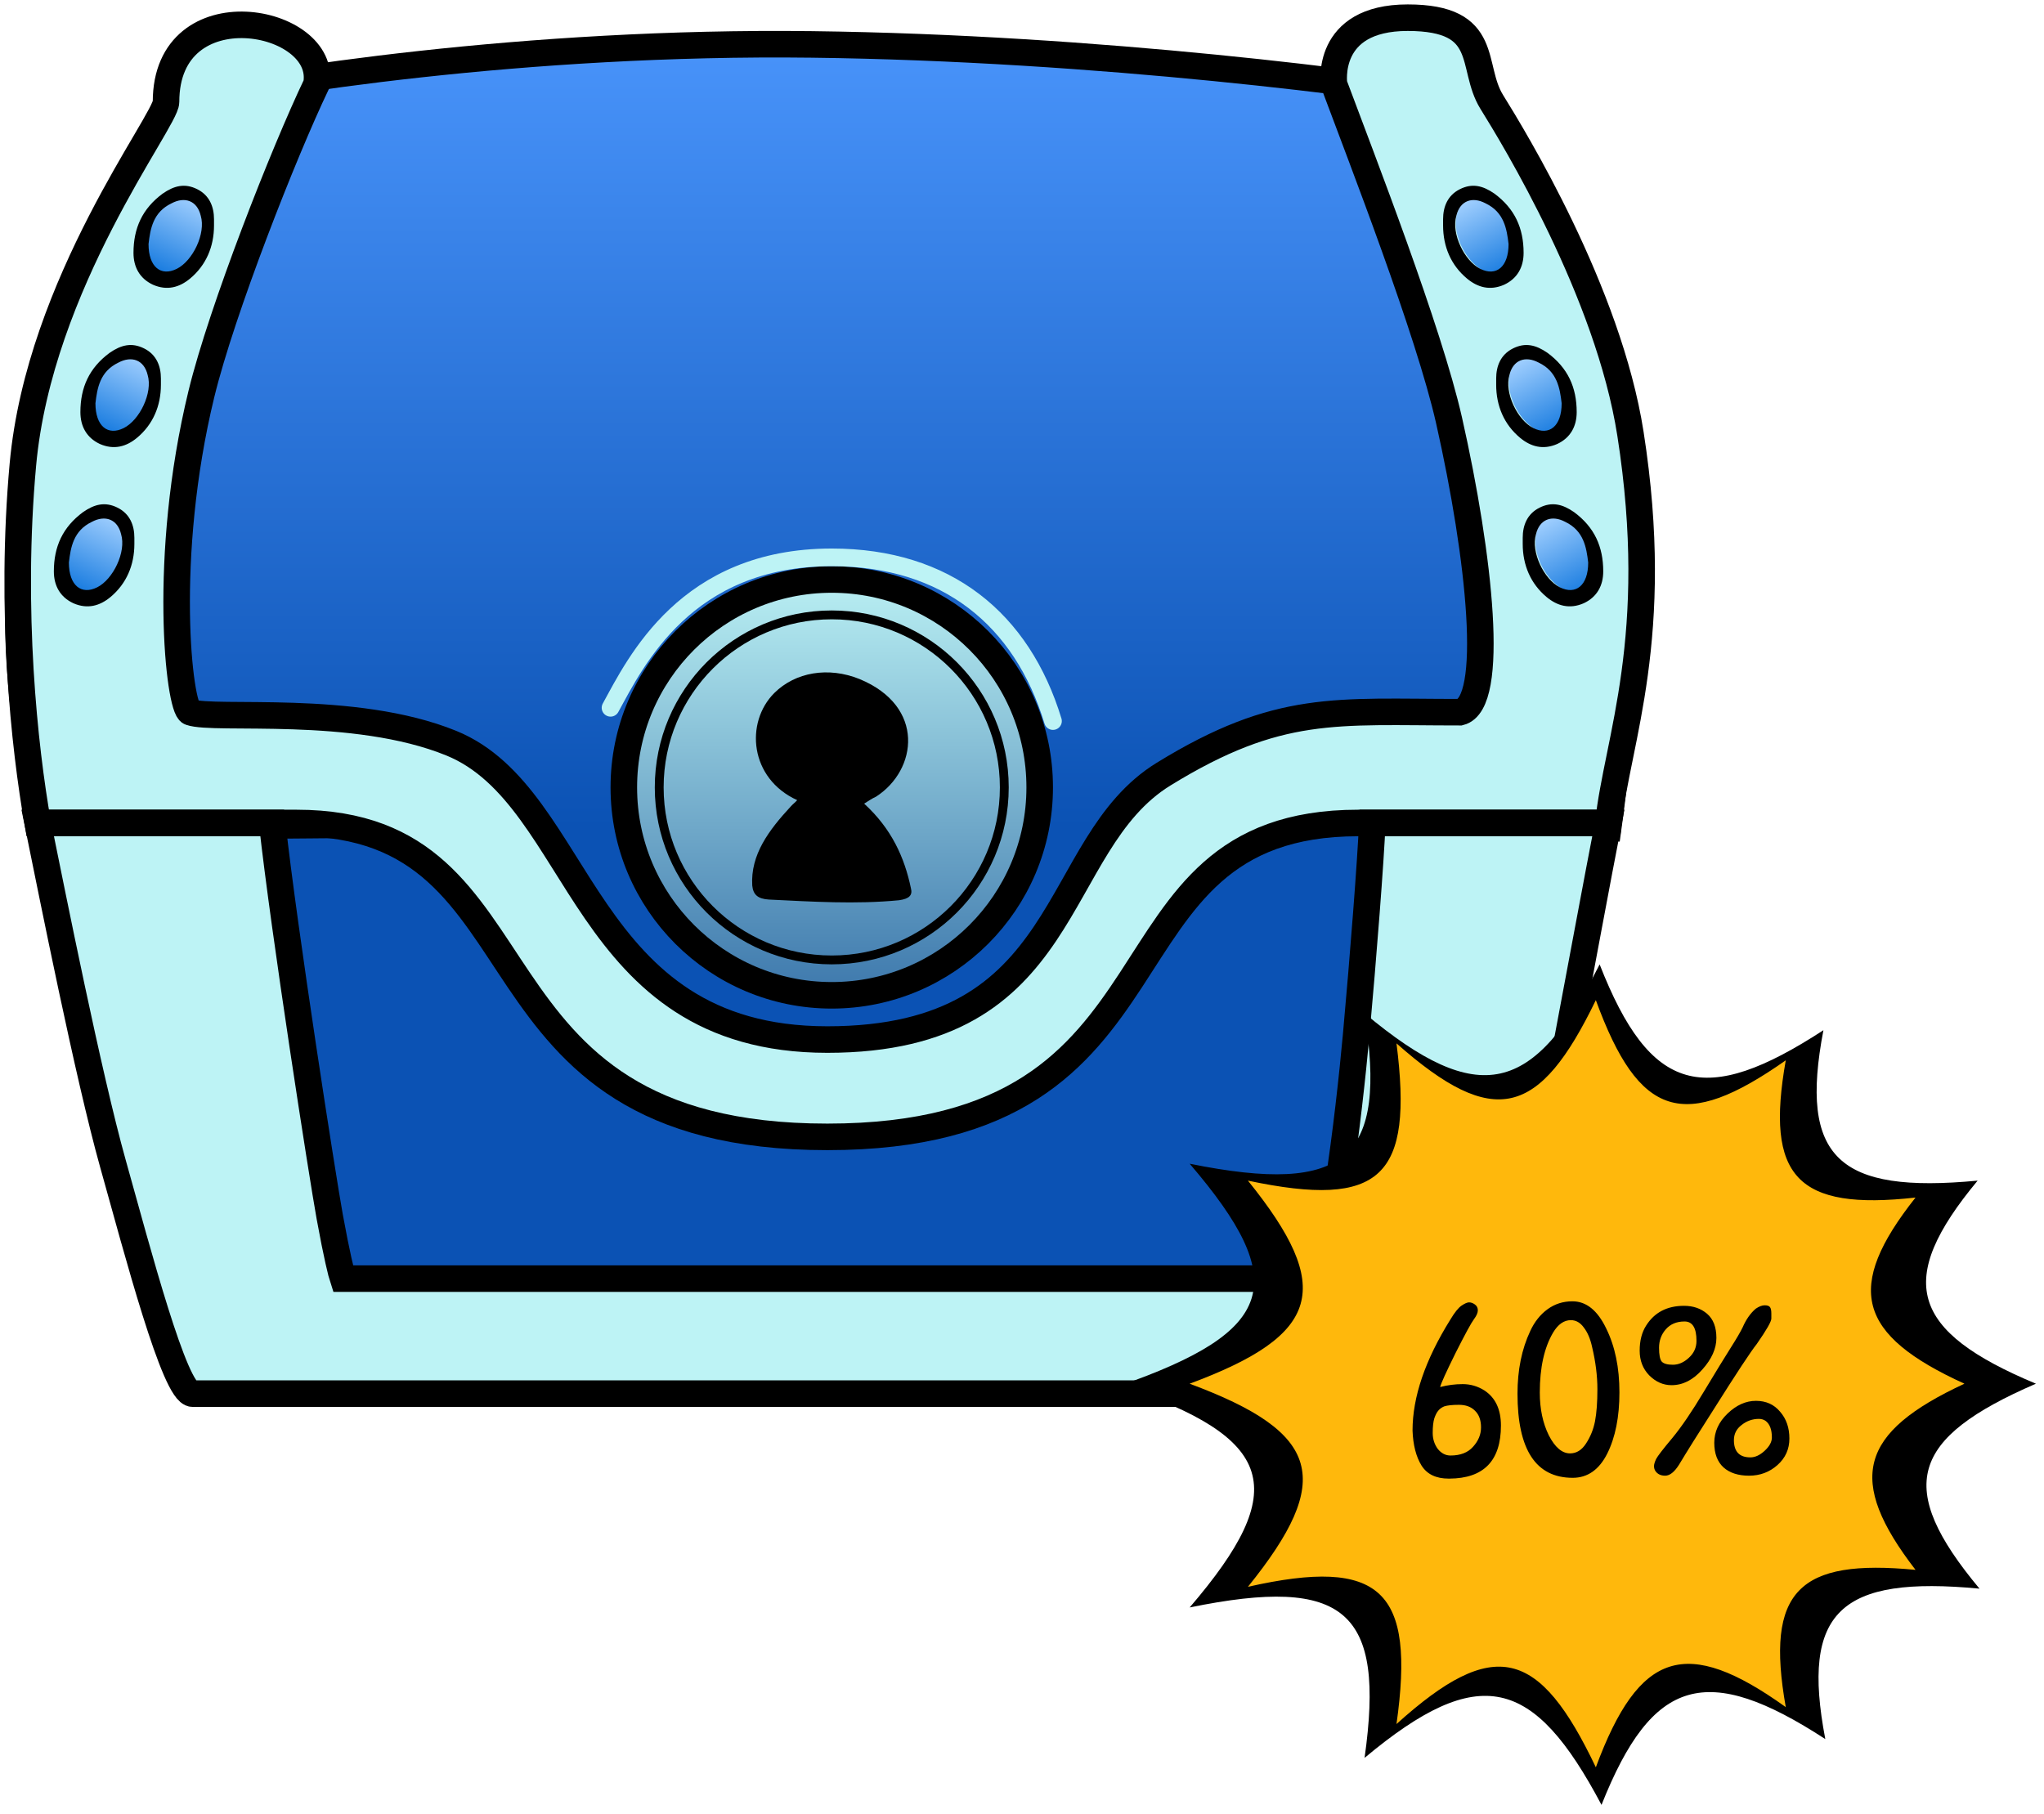 <svg width="231" height="205" viewBox="0 0 231 205" fill="none" xmlns="http://www.w3.org/2000/svg">
<path d="M21.262 158.021H165.762C169.762 155.221 178.428 113.521 182.262 93.021L4.262 94.521C4.428 95.688 5.162 100.321 6.762 109.521C8.362 118.721 17.095 145.688 21.262 158.021Z" fill="#0B52B4" stroke="black"/>
<path d="M91.761 5.021C59.361 4.621 30.261 9.187 19.761 11.521C17.095 15.354 10.961 25.121 7.761 33.521C3.761 44.021 3.261 56.521 2.261 66.521C1.461 74.521 3.594 87.855 4.761 93.521L42.498 90.5L92.498 128L143.498 90.5L181.761 93.521C182.928 85.188 184.961 64.721 183.761 49.521C182.561 34.321 172.261 17.854 167.261 11.521C155.594 9.521 124.161 5.421 91.761 5.021Z" fill="url(#paint0_linear_72_5911)" stroke="black" stroke-width="3"/>
<path d="M22.763 44.521C25.063 35.065 32.096 17.188 35.763 9.521C37.088 2 18.763 -1.5 18.763 11.521C18.763 13.643 4.455 31.979 2.588 52.5C1.086 69 2.763 84.521 4.263 93.021H33.5C63 93.021 51 128.5 93.5 128.5C136 128.5 122.5 93.021 153.5 93.021H181.763C182.763 83.688 187.857 72.021 184.263 49.021C181.763 33.021 171.088 15.545 168.588 11.521C166.088 7.498 168.588 2.001 159.088 2C149.661 1.999 150.763 9.521 150.763 9.521C153.93 18.021 161.476 37.392 163.763 47.521C167.263 63.021 169 79.5 165 80.5C151 80.5 144.5 79.5 131.5 87.5C118.5 95.5 121.5 117.5 93.5 117.5C65.5 117.5 66 90.107 51 84C40 79.521 24.237 81.478 21.5 80.5C20.237 80.048 18.263 63.021 22.763 44.521Z" fill="#BDF3F5" stroke="black" stroke-width="3"/>
<path d="M37.262 137.521C36.462 133.121 32.095 105.188 30.762 93.021H4.262C5.928 101.188 9.962 121.521 12.762 131.521C15.562 141.521 19.762 157.521 21.762 157.521H91.762H165.762C168.262 157.521 171.162 145.922 172.762 139.521L172.762 139.521C174.362 133.121 179.262 105.855 181.762 93.021H155.086C154.919 97.188 154.062 108.221 153.262 117.021C152.462 125.821 150.262 144.521 148.262 144.521H98.262H38.762C38.595 144.021 38.062 141.921 37.262 137.521Z" fill="#BDF3F5" stroke="black" stroke-width="3"/>
<ellipse cx="19.817" cy="26.514" rx="3.134" ry="4.732" transform="rotate(25.904 19.817 26.514)" fill="url(#paint1_linear_72_5911)"/>
<ellipse cx="13.973" cy="44.626" rx="3.134" ry="4.732" transform="rotate(25.904 13.973 44.626)" fill="url(#paint2_linear_72_5911)"/>
<ellipse cx="10.973" cy="62.626" rx="3.134" ry="4.732" transform="rotate(25.904 10.973 62.626)" fill="url(#paint3_linear_72_5911)"/>
<ellipse cx="168.081" cy="26.651" rx="3.134" ry="4.732" transform="rotate(-28.122 168.081 26.651)" fill="url(#paint4_linear_72_5911)"/>
<ellipse cx="174.081" cy="44.651" rx="3.134" ry="4.732" transform="rotate(-28.122 174.081 44.651)" fill="url(#paint5_linear_72_5911)"/>
<ellipse cx="177.081" cy="62.651" rx="3.134" ry="4.732" transform="rotate(-28.122 177.081 62.651)" fill="url(#paint6_linear_72_5911)"/>
<path d="M24.186 25.483C24.186 27.883 23.286 29.983 21.486 31.483C20.286 32.483 18.886 32.883 17.286 32.183C15.786 31.483 15.086 30.183 15.086 28.583C15.086 25.783 16.086 23.583 18.386 21.883C19.686 20.983 20.886 20.683 22.286 21.383C23.686 22.083 24.186 23.383 24.186 24.783C24.186 24.983 24.186 25.283 24.186 25.483ZM16.786 27.583C16.786 30.183 18.186 31.283 19.986 30.383C21.786 29.483 23.286 26.383 22.686 24.383C22.286 22.683 20.886 22.183 19.386 22.983C17.286 23.983 16.986 25.883 16.786 27.583Z" fill="black"/>
<path d="M163.088 25.483C163.088 27.883 163.988 29.983 165.788 31.483C166.988 32.483 168.388 32.883 169.988 32.183C171.488 31.483 172.188 30.183 172.188 28.583C172.188 25.783 171.188 23.583 168.888 21.883C167.588 20.983 166.388 20.683 164.988 21.383C163.588 22.083 163.088 23.383 163.088 24.783C163.088 24.983 163.088 25.283 163.088 25.483ZM170.488 27.583C170.488 30.183 169.088 31.283 167.288 30.383C165.488 29.483 163.988 26.383 164.588 24.383C164.988 22.683 166.388 22.183 167.888 22.983C169.988 23.983 170.288 25.883 170.488 27.583Z" fill="black"/>
<path d="M18.186 43.483C18.186 45.883 17.286 47.983 15.486 49.483C14.286 50.483 12.886 50.883 11.286 50.183C9.786 49.483 9.086 48.183 9.086 46.583C9.086 43.783 10.086 41.583 12.386 39.883C13.686 38.983 14.886 38.683 16.286 39.383C17.686 40.083 18.186 41.383 18.186 42.783C18.186 42.983 18.186 43.283 18.186 43.483ZM10.786 45.583C10.786 48.183 12.186 49.283 13.986 48.383C15.786 47.483 17.286 44.383 16.686 42.383C16.286 40.683 14.886 40.183 13.386 40.983C11.286 41.983 10.986 43.883 10.786 45.583Z" fill="black"/>
<path d="M169.088 43.483C169.088 45.883 169.988 47.983 171.788 49.483C172.988 50.483 174.388 50.883 175.988 50.183C177.488 49.483 178.188 48.183 178.188 46.583C178.188 43.783 177.188 41.583 174.888 39.883C173.588 38.983 172.388 38.683 170.988 39.383C169.588 40.083 169.088 41.383 169.088 42.783C169.088 42.983 169.088 43.283 169.088 43.483ZM176.488 45.583C176.488 48.183 175.088 49.283 173.288 48.383C171.488 47.483 169.988 44.383 170.588 42.383C170.988 40.683 172.388 40.183 173.888 40.983C175.988 41.983 176.288 43.883 176.488 45.583Z" fill="black"/>
<path d="M15.186 61.483C15.186 63.883 14.286 65.983 12.486 67.483C11.286 68.483 9.886 68.883 8.286 68.183C6.786 67.483 6.086 66.183 6.086 64.583C6.086 61.783 7.086 59.583 9.386 57.883C10.686 56.983 11.886 56.683 13.286 57.383C14.686 58.083 15.186 59.383 15.186 60.783C15.186 60.983 15.186 61.283 15.186 61.483ZM7.786 63.583C7.786 66.183 9.186 67.283 10.986 66.383C12.786 65.483 14.286 62.383 13.686 60.383C13.286 58.683 11.886 58.183 10.386 58.983C8.286 59.983 7.986 61.883 7.786 63.583Z" fill="black"/>
<path d="M172.088 61.483C172.088 63.883 172.988 65.983 174.788 67.483C175.988 68.483 177.388 68.883 178.988 68.183C180.488 67.483 181.188 66.183 181.188 64.583C181.188 61.783 180.188 59.583 177.888 57.883C176.588 56.983 175.388 56.683 173.988 57.383C172.588 58.083 172.088 59.383 172.088 60.783C172.088 60.983 172.088 61.283 172.088 61.483ZM179.488 63.583C179.488 66.183 178.088 67.283 176.288 66.383C174.488 65.483 172.988 62.383 173.588 60.383C173.988 58.683 175.388 58.183 176.888 58.983C178.988 59.983 179.288 61.883 179.488 63.583Z" fill="black"/>
<circle cx="94" cy="89" r="23.5" fill="#BACFD0"/>
<circle cx="94" cy="89" r="23.5" fill="url(#paint7_linear_72_5911)"/>
<circle cx="94" cy="89" r="23.5" stroke="black" stroke-width="3"/>
<circle cx="94" cy="89" r="19.5" stroke="black"/>
<path d="M97.662 90.836C100.772 93.684 102.223 96.928 102.949 100.409C103.156 101.2 102.741 101.595 101.601 101.754C96.729 102.228 91.753 101.912 86.88 101.675C85.636 101.595 85.118 101.121 85.014 100.092C84.807 96.611 86.88 93.842 89.368 91.152C89.576 90.915 89.887 90.677 90.094 90.44C84.703 87.987 84.185 81.658 87.502 78.335C89.887 75.962 93.619 75.329 97.143 76.753C104.607 79.838 103.674 87.038 99.009 90.044C98.491 90.282 98.18 90.519 97.662 90.836Z" fill="black"/>
<path d="M69 80C71.833 74.833 77.5 63 94 63C107 63 115.5 70 119 81.5" stroke="#BDF3F5" stroke-width="2" stroke-linecap="round" stroke-linejoin="round"/>
<path fill-rule="evenodd" clip-rule="evenodd" d="M230.087 156.399C215.848 162.563 214.147 168.089 223.711 179.565C207.984 178.077 203.521 182.115 206.284 196.567C192.895 187.854 186.731 189.554 180.993 204.006C173.342 189.554 167.179 187.854 154.215 198.693C156.552 182.115 152.089 178.077 134.449 181.69C145.926 168.301 144.226 162.563 126.586 156.612C144.226 150.449 145.926 144.923 134.449 131.534C152.302 135.147 156.765 130.896 154.215 114.531C167.179 125.37 173.342 123.67 180.781 109.006C186.519 123.67 192.682 125.158 206.071 116.444C203.309 130.896 207.772 134.934 223.499 133.446C214.147 144.71 215.848 150.449 230.087 156.399Z" fill="black"/>
<path fill-rule="evenodd" clip-rule="evenodd" d="M222.007 156.4C210.105 161.926 208.618 167.239 216.481 177.441C203.304 176.166 199.479 179.779 201.817 192.955C190.553 184.879 185.239 186.579 180.351 199.756C173.976 186.367 168.875 184.879 157.823 194.868C159.949 179.779 156.123 175.953 141.034 179.354C150.81 167.239 149.322 161.926 134.445 156.4C149.322 150.875 150.81 145.562 141.034 133.447C156.123 136.635 159.736 133.022 157.823 117.933C168.875 127.709 173.976 126.222 180.351 113.045C185.239 126.434 190.34 127.922 201.817 119.846C199.479 133.022 203.092 136.848 216.481 135.36C208.405 145.562 209.893 150.875 222.007 156.4Z" fill="#FFB80C"/>
<path d="M166.566 149.126C166.266 149.526 165.576 150.796 164.496 152.936C163.436 155.076 162.856 156.356 162.756 156.776C163.596 156.556 164.446 156.446 165.306 156.446C166.186 156.446 167.006 156.686 167.766 157.166C169.006 157.986 169.626 159.306 169.626 161.126C169.626 165.106 167.686 167.106 163.806 167.126C163.786 167.126 163.756 167.126 163.716 167.126C162.296 167.126 161.276 166.636 160.656 165.656C160.036 164.656 159.696 163.336 159.636 161.696C159.636 157.896 161.066 153.706 163.926 149.126C164.406 148.326 164.826 147.806 165.186 147.566C165.546 147.326 165.826 147.206 166.026 147.206C166.246 147.206 166.466 147.286 166.686 147.446C166.906 147.606 167.016 147.826 167.016 148.106C167.016 148.386 166.866 148.726 166.566 149.126ZM167.376 161.336C167.376 160.516 167.146 159.886 166.686 159.446C166.246 159.006 165.646 158.786 164.886 158.786C164.126 158.786 163.566 158.846 163.206 158.966C162.926 159.086 162.706 159.246 162.546 159.446C162.386 159.626 162.236 159.916 162.096 160.316C161.976 160.716 161.916 161.266 161.916 161.966C161.916 162.646 162.106 163.246 162.486 163.766C162.886 164.266 163.366 164.516 163.926 164.516C165.046 164.516 165.896 164.186 166.476 163.526C167.076 162.866 167.376 162.136 167.376 161.336ZM171.498 157.526C171.498 154.846 171.978 152.486 172.938 150.446C173.418 149.406 174.068 148.586 174.888 147.986C175.708 147.386 176.648 147.086 177.708 147.086C179.268 147.086 180.538 148.106 181.518 150.146C182.518 152.166 183.018 154.576 183.018 157.376C183.018 160.156 182.558 162.466 181.638 164.306C180.718 166.126 179.418 167.036 177.738 167.036C173.578 167.036 171.498 163.866 171.498 157.526ZM177.438 164.276C178.158 164.276 178.758 163.906 179.238 163.166C179.738 162.406 180.078 161.566 180.258 160.646C180.438 159.706 180.528 158.496 180.528 157.016C180.528 155.516 180.328 153.926 179.928 152.246C179.728 151.326 179.418 150.596 178.998 150.056C178.598 149.496 178.108 149.216 177.528 149.216C176.748 149.216 176.078 149.686 175.518 150.626C174.518 152.326 174.018 154.586 174.018 157.406C174.018 159.246 174.358 160.856 175.038 162.236C175.738 163.596 176.538 164.276 177.438 164.276ZM200.186 149.036C200.186 149.376 199.636 150.336 198.536 151.916C197.876 152.736 196.236 155.226 193.616 159.386C191.936 162.006 190.646 164.066 189.746 165.566C189.226 166.386 188.706 166.796 188.186 166.796C187.686 166.796 187.316 166.616 187.076 166.256C186.976 166.096 186.926 165.916 186.926 165.716C186.926 165.516 187.006 165.246 187.166 164.906C187.346 164.566 187.956 163.776 188.996 162.536C190.036 161.276 191.226 159.526 192.566 157.286C193.926 155.026 194.936 153.376 195.596 152.336C196.256 151.296 196.706 150.526 196.946 150.026C197.326 149.146 197.816 148.446 198.416 147.926C198.796 147.666 199.136 147.536 199.436 147.536C199.736 147.536 199.936 147.606 200.036 147.746C200.136 147.886 200.186 148.126 200.186 148.466V149.036ZM186.026 149.846C186.966 148.346 188.396 147.596 190.316 147.596C191.356 147.596 192.226 147.896 192.926 148.496C193.626 149.096 193.976 150.006 193.976 151.226C193.976 152.426 193.446 153.616 192.386 154.796C191.346 155.976 190.186 156.566 188.906 156.566C187.966 156.566 187.126 156.196 186.386 155.456C185.666 154.716 185.306 153.786 185.306 152.666C185.306 151.546 185.546 150.606 186.026 149.846ZM191.726 151.556C191.726 150.096 191.276 149.366 190.376 149.366C189.476 149.366 188.766 149.666 188.246 150.266C187.746 150.846 187.496 151.536 187.496 152.336C187.496 153.136 187.596 153.656 187.796 153.896C188.016 154.136 188.436 154.256 189.056 154.256C189.696 154.256 190.296 153.996 190.856 153.476C191.436 152.956 191.726 152.316 191.726 151.556ZM193.736 163.076C193.736 161.836 194.236 160.736 195.236 159.776C196.236 158.816 197.306 158.336 198.446 158.336C199.586 158.336 200.496 158.746 201.176 159.566C201.876 160.366 202.226 161.376 202.226 162.596C202.226 163.796 201.776 164.796 200.876 165.596C199.976 166.396 198.906 166.796 197.666 166.796C196.446 166.796 195.486 166.486 194.786 165.866C194.086 165.226 193.736 164.296 193.736 163.076ZM195.956 162.776C195.956 164.076 196.576 164.726 197.816 164.726C198.356 164.726 198.896 164.476 199.436 163.976C199.976 163.476 200.246 162.976 200.246 162.476C200.246 161.596 200.016 160.976 199.556 160.616C199.336 160.456 199.076 160.376 198.776 160.376C198.056 160.376 197.406 160.606 196.826 161.066C196.246 161.506 195.956 162.076 195.956 162.776Z" fill="black"/>
<defs>
<linearGradient id="paint0_linear_72_5911" x1="93.107" y1="4.996" x2="93.107" y2="93.521" gradientUnits="userSpaceOnUse">
<stop stop-color="#4893FA"/>
<stop offset="1" stop-color="#0B52B4"/>
</linearGradient>
<linearGradient id="paint1_linear_72_5911" x1="19.817" y1="21.782" x2="19.817" y2="31.247" gradientUnits="userSpaceOnUse">
<stop stop-color="#A2D0FF"/>
<stop offset="1" stop-color="#167ADF"/>
</linearGradient>
<linearGradient id="paint2_linear_72_5911" x1="13.973" y1="39.893" x2="13.973" y2="49.358" gradientUnits="userSpaceOnUse">
<stop stop-color="#A2D0FF"/>
<stop offset="1" stop-color="#167ADF"/>
</linearGradient>
<linearGradient id="paint3_linear_72_5911" x1="10.973" y1="57.893" x2="10.973" y2="67.358" gradientUnits="userSpaceOnUse">
<stop stop-color="#A2D0FF"/>
<stop offset="1" stop-color="#167ADF"/>
</linearGradient>
<linearGradient id="paint4_linear_72_5911" x1="168.081" y1="21.919" x2="168.081" y2="31.384" gradientUnits="userSpaceOnUse">
<stop stop-color="#A2D0FF"/>
<stop offset="1" stop-color="#167ADF"/>
</linearGradient>
<linearGradient id="paint5_linear_72_5911" x1="174.081" y1="39.919" x2="174.081" y2="49.384" gradientUnits="userSpaceOnUse">
<stop stop-color="#A2D0FF"/>
<stop offset="1" stop-color="#167ADF"/>
</linearGradient>
<linearGradient id="paint6_linear_72_5911" x1="177.081" y1="57.919" x2="177.081" y2="67.384" gradientUnits="userSpaceOnUse">
<stop stop-color="#A2D0FF"/>
<stop offset="1" stop-color="#167ADF"/>
</linearGradient>
<linearGradient id="paint7_linear_72_5911" x1="94" y1="64" x2="94" y2="114" gradientUnits="userSpaceOnUse">
<stop stop-color="#BDF3F5"/>
<stop offset="1" stop-color="#3974AA"/>
</linearGradient>
</defs>
</svg>
